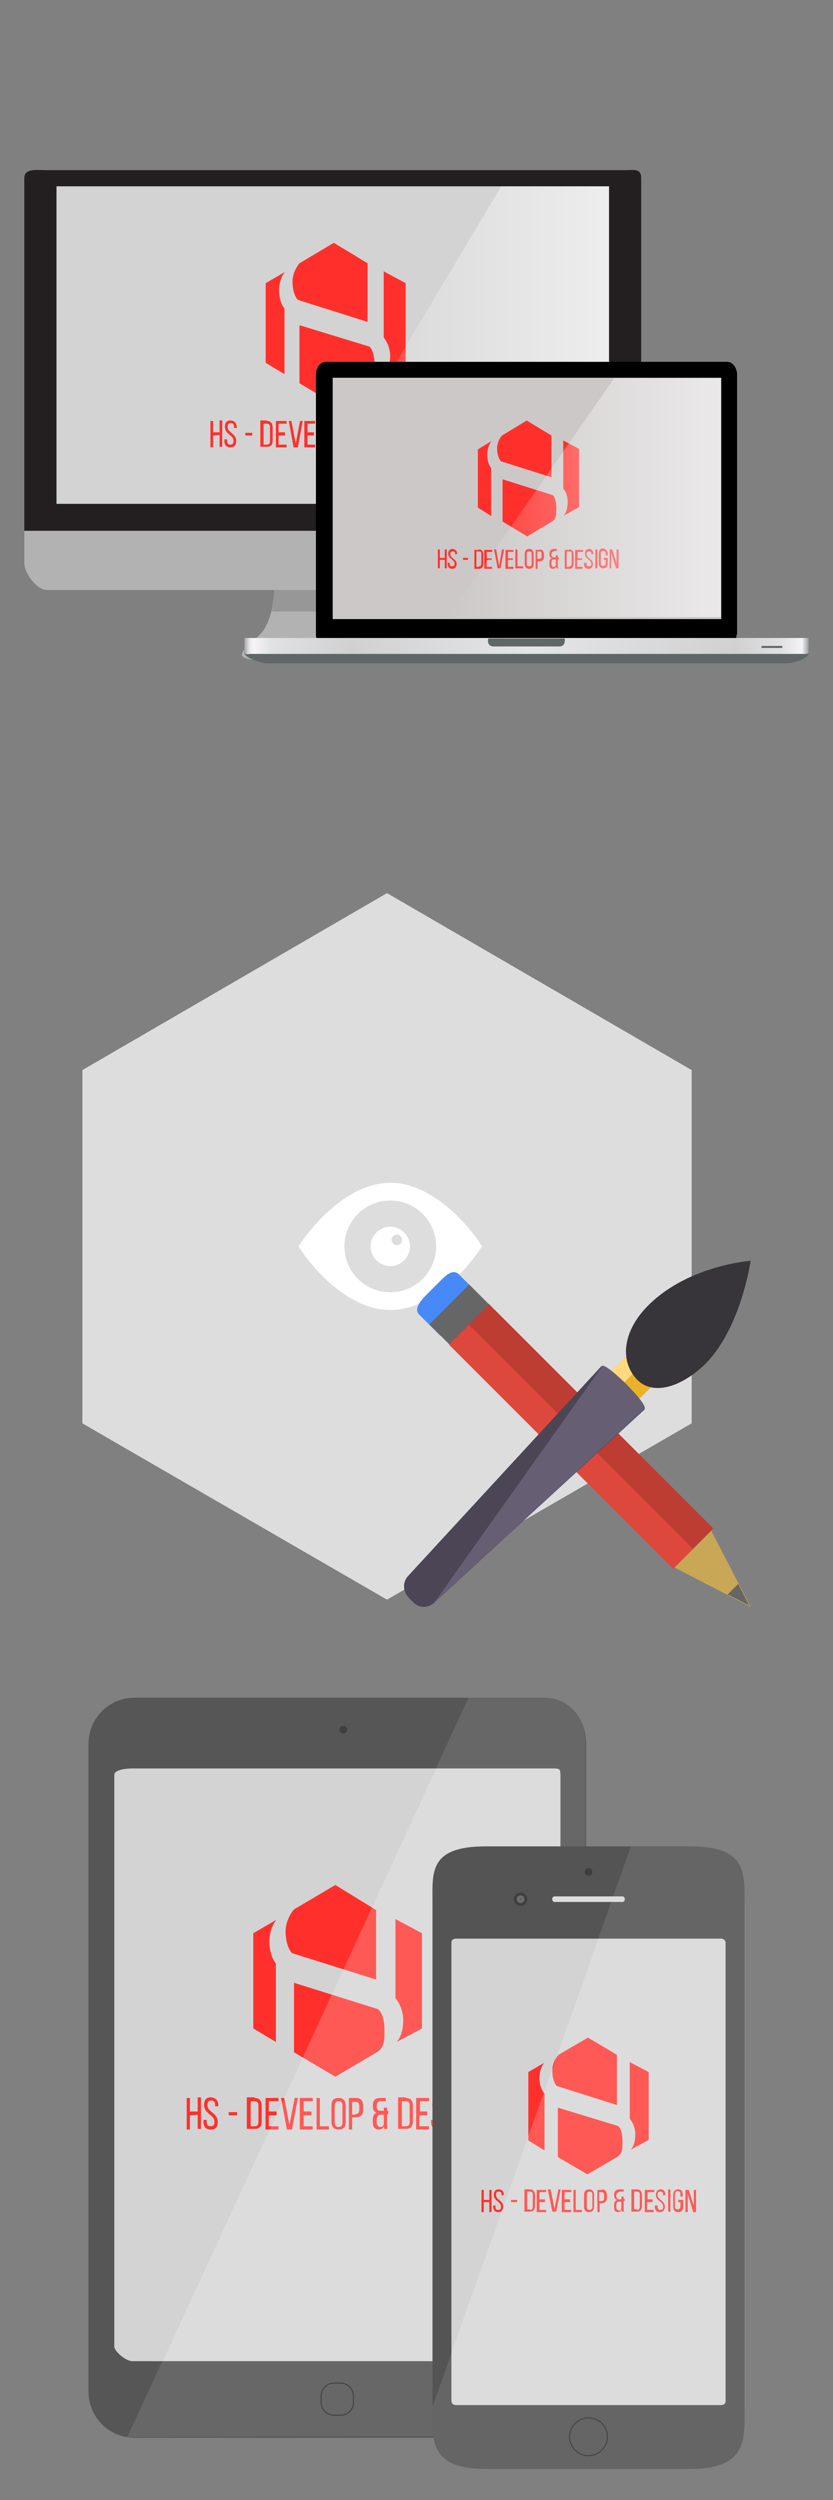 <svg xmlns="http://www.w3.org/2000/svg" width="300" height="900" viewBox="0 0 300 900"><rect x="0" y="0" width="300" height="900" fill="#808080" stroke="none"/><svg xmlns:xlink="http://www.w3.org/1999/xlink" height="300" width="300" viewBox="-140 -140 400 400" enable-background="new -140 -140 400 400"><g><path d="M58.673 164.37c-6.44-6.718-6.697-21.183-6.697-21.183H-8.298s-.254 14.465-6.695 21.183c-6.44 6.715-16.742 12.4 1.032 12.4H57.9c17.514.01 7.21-5.93.773-12.4z" fill="#B2B2B2"/><path opacity=".5" d="M53.262 153.52c-1.287-5.163-1.287-10.33-1.287-10.33H-8.298s0 5.167-1.287 10.33h62.847z" enable-background="new" fill="#7C7C7C"/><path d="M-128.32 130.27c0 4.904 5.925 12.917 10.82 12.917h277.15c4.895 0 8.243-8.013 8.243-12.917v-15.503h-296.21v15.5z" fill="#B2B2B2"/><path d="M159.64-58.322h-277.15c-4.894 0-10.82-1.034-10.82 3.875v169.22h296.21v-169.22c0-4.906-3.34-3.872-8.24-3.872z" fill="#231F20"/><path d="M-112.87-50.572h265.3v152.42h-265.3v-152.42z" fill="#D3D3D3"/><path d="M36.52 14.533L3.04 3.94C1.492 2.39.46-.968.46-4.845c0-3.617 1.803-6.977 3.346-8.784l16.486-9.817 16.226 9.817v28.16zM-12.418-4.07v38.235l9.016 5.428V8.073C-4.947 6.264-5.98 2.907-5.98-.71c0-3.876 1.29-6.976 2.834-8.785l-9.272 5.425zM3.808 16.083v27.9L20.294 53.8l16.48-9.814c3.09-1.808 3.09-4.907 3.09-8.782 0-3.876-.767-6.976-2.312-8.785L3.808 16.083zM44.25-9.753v31.78c1.545 1.807 3.09 5.164 3.09 8.78 0 3.878-1.03 6.978-2.576 8.785l10.043-5.428V-4.07L44.25-9.753z" fill="#FF302C"/><path d="M-37.66 69.043v5.683h-1.286v-12.66h1.287v5.43h3.09V61.81h1.29v12.657h-1.29v-5.68l-3.09.256zm11.333-3.875v.256h-1.29v-.512c0-1.292-.51-1.81-1.542-1.81s-1.543.518-1.543 1.81c0 2.84 4.12 3.096 4.12 6.715 0 2.066-.772 3.1-2.833 3.1s-2.833-1.293-2.833-3.1v-.776h1.288v.777c0 1.29.516 1.807 1.546 1.807s1.545-.516 1.545-1.807c0-2.84-4.12-3.1-4.12-6.715 0-2.07.77-3.104 2.832-3.104 2.06.257 2.83 1.55 2.83 3.36zm4.122 2.584h3.348v1.29h-3.348v-1.29zm10.305-5.687c2.06 0 2.83 1.292 2.83 3.103v6.2c0 2.065-.77 3.1-2.83 3.1h-3.093v-12.66h3.093v.257zm0 11.37c1.027 0 1.543-.517 1.543-1.808v-6.46c0-1.294-.516-1.81-1.543-1.81h-1.548v10.076h1.548zm8.754-5.683v1.29h-3.088v4.392h3.862v1.292h-5.15v-12.66h5.15v1.292h-3.862v4.138h3.088v.256zm3.092-5.687l2.06 10.853L4.07 62.065h1.29L3.04 74.725H.978l-2.32-12.66h1.288zm10.82 5.687v1.29H7.673v4.392h3.605v1.292H6.13v-12.66h5.15v1.292H7.673v4.138h3.09v.256zm2.058 6.974v-12.66h1.29v11.368h3.605v1.292h-4.896zm5.924-9.558c0-2.064.775-3.103 2.836-3.103 2.06 0 2.83 1.292 2.83 3.103v6.46c0 2.065-.77 3.098-2.83 3.098s-2.836-1.292-2.836-3.1V65.17zm1.29 6.718c0 1.292.515 1.805 1.546 1.805 1.024 0 1.543-.512 1.543-1.804v-6.718c0-1.295-.515-1.81-1.543-1.81-1.032 0-1.546.777-1.546 1.81v6.718zm8.5-9.82c2.06 0 2.833 1.29 2.833 3.102v1.548c0 2.07-.77 3.1-3.09 3.1h-1.29v4.907h-1.286V62.065h2.834zm-.258 6.46c1.03 0 1.55-.516 1.55-1.548v-1.555c0-1.29-.513-1.804-1.55-1.804h-1.29v5.166h1.29v-.26zm10.045-5.17c-1.03 0-1.55.517-1.55 1.812v.52c0 1.028.513 1.548 1.55 1.548h1.29V65.94h1.288v1.295h.516v1.292h-.517v4.39c0 .517 0 1.036.254 1.556H39.87c-.256-.263-.256-.516-.256-1.032-.26.777-1.032 1.293-2.06 1.293-1.552 0-2.32-1.032-2.32-2.844v-1.04c0-1.29.518-2.322 1.545-2.582-1.023-.26-1.546-1.29-1.546-2.58v-.264c0-2.066.772-3.096 3.09-3.096h2.062v1.292h-2.06v-.263zm0 5.43c-1.03 0-1.55.772-1.55 2.064v1.292c0 1.035.513 1.81 1.55 1.81.772 0 1.29-.52 1.29-1.554v-3.36l-1.29-.25zm10.045-6.72c2.064 0 2.84 1.29 2.84 3.102v6.2c0 2.065-.776 3.1-2.84 3.1h-3.09v-12.66h3.09v.257zm0 11.368c1.03 0 1.55-.516 1.55-1.807v-6.46c0-1.294-.513-1.81-1.55-1.81h-1.545v10.076h1.545zm8.502-5.682v1.29H53.78v4.392h3.603v1.292h-5.15v-12.66h5.15v1.292H53.78v4.138h3.092v.256zm7.466-2.584v.256h-1.285v-.512c0-1.292-.516-1.81-1.547-1.81-1.03 0-1.548.518-1.548 1.81 0 2.84 4.125 3.096 4.125 6.715 0 2.066-.77 3.1-2.838 3.1-2.062 0-2.836-1.293-2.836-3.1v-.776h1.552v.777c0 1.29.51 1.807 1.548 1.807 1.027 0 1.547-.516 1.547-1.807 0-2.84-4.123-3.1-4.123-6.715 0-2.07.772-3.104 2.833-3.104 1.546.257 2.57 1.55 2.57 3.36zm2.576-3.103v12.66h-1.287v-12.66h1.287zm6.955 3.103v1.035H72.58v-1.29c0-1.293-.514-1.81-1.545-1.81-1.03 0-1.545.77-1.545 1.81v6.714c0 1.29.516 1.807 1.547 1.807 1.028 0 1.544-.775 1.544-1.807v-2.324H71.3v-1.295h2.577v3.878c0 2.067-.773 3.097-2.838 3.097-2.067 0-2.84-1.29-2.84-3.097v-6.462c0-2.066.772-3.096 2.84-3.096 2.058-.263 2.83 1.03 2.83 2.84zm2.573 9.558h-1.285v-12.66h1.8l2.835 9.045v-9.044h1.29v12.66h-1.546L76.443 64.65v10.076z" fill="#FF302C"/><linearGradient id="a" y2="-462.14" gradientUnits="userSpaceOnUse" x2="-21.072" gradientTransform="matrix(1 0 0 -1 173.5 -436.5)" y1="-462.14" x1="-163.77"><stop stop-color="#fff" stop-opacity="0" offset="0"/><stop stop-color="#fff" offset="1"/></linearGradient><path opacity=".6" d="M9.733 101.85h142.7V-50.57h-51.77L9.736 101.85z" enable-background="new" fill="url(#a)"/><path d="M213.69 164.56c0 3.346-2.13 6.21-4.736 6.21h-192.5c-2.607 0-4.742-2.86-4.742-6.21V39.89c0-3.583 2.135-6.208 4.742-6.208h192.74c2.613 0 4.744 2.865 4.744 6.208v124.68h-.24z"/><g><path d="M-22.673 172.68s-1.66 3.106 10.194 5.73h250.11s8.3-.477 10.67-4.534v-2.15l-270.97.95z" fill="#5F6767"/><linearGradient id="b" y2="1061.6" gradientUnits="userSpaceOnUse" x2="320.82" gradientTransform="translate(-72.5 -891.5)" y1="1061.6" x1="49.827"><stop stop-color="#999C9D" offset="0"/><stop stop-color="#A5A7A9" offset=".001"/><stop stop-color="#C2C3C5" offset=".004"/><stop stop-color="#D9D8DA" offset=".007"/><stop stop-color="#E9E7EA" offset=".01"/><stop stop-color="#F2F0F3" offset=".013"/><stop stop-color="#F5F3F6" offset=".018"/><stop stop-color="#DFE1E3" offset=".049"/><stop stop-color="#D1D1D1" offset=".189"/><stop stop-color="#E3E5E7" offset=".506"/><stop stop-color="#D1D1D1" offset=".872"/><stop stop-color="#DFE1E3" offset=".951"/><stop stop-color="#F5F3F6" offset=".988"/><stop stop-color="#999C9D" offset="1"/></linearGradient><path d="M-22.673 166.23h270.97v6.93s.475.955-2.84.718h-265.53s-2.606.715-2.606-.958v-6.69z" fill="url(#b)"/><path d="M235.74 170.53c0 .237-.236.478-.473.478h-9.248c-.24 0-.472-.243-.472-.478 0-.24.236-.478.47-.478h9.245c.236 0 .475 0 .475.478zM94.443 166.47s-.947 3.583 2.373 3.823h31.525s3.315.475 2.847-3.823H94.44z" fill="#5F6767"/></g><path d="M19.764 41.32h186.58v115.84H19.764V41.32z" fill="#CCC8C8"/><path d="M124.79 89.088l-24.184-7.64c-1.186-1.196-1.896-3.585-1.896-6.213s1.186-5.017 2.37-6.212l11.855-7.163 11.855 7.163v20.065zM89.463 75.713v27.945l6.4 4.062V84.55c-1.186-1.192-1.896-3.583-1.896-6.45 0-2.624.95-5.012 2.13-6.444l-6.634 4.057zm11.857 14.33v20.302l11.855 7.163 11.85-7.163c2.137-1.195 2.137-3.583 2.137-6.208s-.473-5.254-1.66-6.45l-24.19-7.637zm29.15-18.628v23.167c1.186 1.195 2.14 3.583 2.14 6.45s-.716 5.015-1.9 6.45l7.35-4.064V75.474l-7.59-4.06z" fill="#FF302C"/><path d="M71.207 128.74v4.06h-.945v-9.076h.945v4.062h2.37v-4.062h.946v9.077h-.945v-4.06h-2.37zm8.295-2.87l-.943.236v-.236c0-.952-.24-1.196-1.187-1.196-.71 0-1.182.478-1.182 1.196 0 2.146 3.077 2.388 3.077 4.775 0 1.436-.71 2.39-2.13 2.39-1.425 0-2.136-.954-2.136-2.39v-.478h.946v.478c0 .955.244 1.195 1.19 1.195.71 0 1.18-.478 1.18-1.195 0-2.145-3.08-2.388-3.08-4.775 0-1.434.71-2.392 2.136-2.392 1.425.25 2.13.97 2.13 2.4zm2.85 1.91h2.37v.955h-2.37v-.96zm7.582-4.06c1.424 0 2.14.955 2.14 2.388v4.54c0 1.435-.716 2.39-2.14 2.39h-2.13v-9.08h2.13v-.24zm0 8.12c.715 0 1.19-.478 1.19-1.195v-4.775c0-.952-.237-1.196-1.19-1.196h-1.182v7.404h1.182v-.22zm6.164-4.06v.955h-2.37v3.343h2.608v.958h-3.793v-9.08h3.793v.955H93.73v3.106h2.368v-.24zm2.134-4.06l1.424 7.882 1.422-7.882h.945l-1.652 9.077h-1.427l-1.66-9.077h.95zm8.058 4.06v.955h-2.367v3.343h2.607v.958h-3.795v-9.08h3.795v.955h-2.607v3.106h2.367v-.24zm1.19 5.02v-9.077h.95v8.122h2.84v.955h-3.79zm4.5-6.93c0-1.434.715-2.392 2.13-2.392 1.425 0 2.136.958 2.136 2.392v4.775c0 1.436-.715 2.39-2.135 2.39-1.415 0-2.13-.954-2.13-2.39v-4.77zm.95 4.78c0 .955.24 1.195 1.182 1.195.95 0 1.19-.478 1.19-1.195v-4.775c0-.952-.24-1.196-1.19-1.196-.94 0-1.182.477-1.182 1.195v4.79zm6.17-6.93c1.426 0 2.133.955 2.133 2.388v1.196c0 1.433-.71 2.147-2.133 2.147h-.95v3.584h-.946v-9.077h1.896v-.24zm-.24 4.54c.707 0 1.186-.24 1.186-1.196v-1.19c0-.953-.244-1.197-1.186-1.197h-.953v3.584h.95zm7.11-3.58c-.71 0-1.186.478-1.186 1.196v.477c0 .715.475 1.193 1.186 1.193h.945v-.952h.95v.952h.474v.955h-.476v3.106c0 .478 0 .718.234 1.195h-.943c0-.242 0-.477-.24-.717-.232.478-.707.958-1.42.958-1.186 0-1.66-.717-1.66-2.146v-.96c0-.953.238-1.67 1.184-1.912-.71-.24-1.185-.955-1.185-1.91v-.236c0-1.434.71-2.392 2.135-2.392h1.42v.958h-1.42v.24zm0 3.82c-.71 0-1.186.478-1.186 1.433v.958c0 .716.234 1.193 1.186 1.193.475 0 .945-.24.945-1.192v-2.39h-.95zm7.35-4.78c1.43 0 2.137.955 2.137 2.388v4.54c0 1.435-.71 2.39-2.137 2.39h-2.13v-9.08h2.13v-.24zm0 8.12c.715 0 1.19-.478 1.19-1.195v-4.775c0-.952-.24-1.196-1.19-1.196h-1.184v7.404h1.184v-.22zm6.17-4.06v.955h-2.37v3.343h2.606v.958h-3.557v-9.08h3.794v.955h-2.61v3.106h2.136v-.24zm5.45-1.91l-.955.236v-.236c0-.952-.234-1.196-1.184-1.196-.944 0-1.18.478-1.18 1.196 0 2.146 3.075 2.388 3.075 4.775 0 1.436-.71 2.39-2.125 2.39-1.426 0-2.137-.954-2.137-2.39v-.478h1.186v.478c0 .955.235 1.195 1.185 1.195s1.186-.478 1.186-1.195c0-2.145-3.08-2.388-3.08-4.775 0-1.434.71-2.392 2.132-2.392 1.17.25 1.88.97 1.88 2.4zm1.89-2.15v9.077h-.95v-9.077h.95zm4.98 2.15v.718h-.947v-.96c0-.954-.24-1.19-1.188-1.19s-1.182.474-1.182 1.19v4.78c0 .952.234 1.192 1.182 1.192s1.188-.478 1.188-1.192v-1.673h-.95v-.955h1.897v2.628c0 1.433-.715 2.388-2.127 2.388-1.43 0-2.14-.955-2.14-2.388v-4.78c0-1.435.716-2.387 2.14-2.387 1.42.48 2.13 1.2 2.13 2.63zm1.9 6.93h-.95v-9.077h1.185l2.137 6.69v-6.69h.95v9.077h-1.19l-2.37-7.407v7.407h.24z" fill="#FF302C"/><linearGradient id="c" y2="-535.38" gradientUnits="userSpaceOnUse" x2="32.606" gradientTransform="matrix(1 0 0 -1 173.5 -436.5)" y1="-535.38" x1="-98.262"><stop stop-color="#fff" stop-opacity="0" offset="0"/><stop stop-color="#fff" offset="1"/></linearGradient><path opacity=".6" d="M75.238 156.2h130.87V41.56h-51.213L75.233 156.2z" enable-background="new" fill="url(#c)"/></g></svg><svg width="300" height="300" viewBox="-140 -140 400 400" enable-background="new -140 -140 400 400" y="300"><path fill="#ddd" d="M-100.446-26.36L45.84-111.3l146.29 84.94V143.21L45.84 227.836l-146.286-84.628z"/><path fill="#fff" d="M90.198 56.38c-.627-1.26-19.19-28.63-42.783-28.63-23.595 0-41.84 27.37-42.786 28.628l-1.26 1.888 1.26 1.886c.63 1.26 19.19 28.63 42.785 28.63 23.594 0 41.84-27.37 42.784-28.63l1.26-1.886-1.262-1.887z"/><circle fill="#ddd" cx="47.415" cy="58.267" r="22.021"/><circle fill="#fff" cx="47.415" cy="58.267" r="9.438"/><circle fill="#ddd" cx="50.561" cy="55.121" r="2.516"/><path fill="#4889F8" d="M89.885 81.23c2.517 2.517 2.203 7.866-.942 11.012l-6.922 6.922c-3.145 3.146-8.808 4.09-11.323 1.26l-9.438-9.438c-2.52-2.52.312-6.29 3.458-9.438l6.605-6.61c3.146-3.147 6.292-5.974 9.125-3.147l9.437 9.44z"/><path fill="#666" d="M94.85 86.125l-19.134 19.133-9.566-9.566L85.283 76.56z"/><path fill="#BD3D33" d="M202.51 193.626l-19.13 19.13-107.65-107.65 19.13-19.13z"/><path fill="#DE483C" d="M192.807 203.524l-9.56 9.56L75.598 105.44l9.56-9.56z"/><path fill="#C8A856" d="M220.443 231.295l-18.246-9.438-18.246-9.438 8.81-8.81 8.807-8.807 9.438 18.246z"/><path fill="#666" d="M219.813 230.665l-10.38-5.35 2.515-2.515 2.516-2.516z"/><path fill="#EAB229" d="M160.247 111.523l13.345 13.345-17.346 17.347L142.9 128.87z"/><path fill="#FFD97D" d="M160.15 111.585l5.78 5.78-17.347 17.35-5.78-5.783z"/><path fill="#37353A" d="M197.478 115.837c-11.64 10.697-25.483 14.474-32.72 5.035-6.604-8.184-5.66-21.078 5.036-32.72 19.192-20.762 50.652-22.964 50.652-22.964s-4.72 33.662-22.965 50.648h-.002z"/><path fill="#4B4555" d="M69.123 228.778c-3.146 3.146-7.552 3.46-10.698.313l-1.886-1.885c-3.147-3.146-3.467-7.865-.32-11.012l92.492-100.357c1.887-1.887 22.648 18.876 20.763 20.766L69.123 228.778z"/><path fill="#665E73" d="M149.345 115.523l-81.168 114.2.946-.944 100.354-92.493c2.204-1.888-16.986-21.08-20.132-20.764z"/></svg><svg xmlns:xlink="http://www.w3.org/1999/xlink" height="300" viewBox="-140 -140 400 400" width="300" y="600" enable-background="new -140 -140 400 400"><g><path d="M141.45 207.9c0 12.354-8.383 22.238-20.177 22.238h-196.76c-12.1 0-22.033-9.885-22.033-22.238v-310.77c0-12.357 9.934-22.243 22.033-22.243h196.76c12.11 0 20.177 9.885 20.177 22.243V207.9z" fill="#565656"/><path opacity=".1" d="M121.28-125.12H84.97L-78.9 229.82h.62c10.55 0 138.42-.613 203.9-.314 9.312-2.16 15.517-11.113 15.517-21.617v-310.77c.31-12.35-7.75-22.24-19.86-22.24z" enable-background="new" fill="#fff"/><path d="M29.726 213.15c0 3.4-2.794 6.18-6.207 6.18h-3.104c-3.413 0-6.207-2.78-6.207-6.18v-3.092c0-3.398 2.793-6.174 6.206-6.174h3.103c3.412 0 6.206 2.775 6.206 6.174v3.09z" stroke="#444344" stroke-miterlimit="10" stroke-width=".5" fill="none"/><path d="M129.04-88.048v274.31c0 2.475 0 7.105-3.103 7.105h-202.36c-3.103 0-8.69-4.63-8.69-7.105v-274.31c0-2.472 5.587-3.09 8.69-3.09h202.35c3.11 0 3.11.62 3.11 3.092z" fill="#D3D3D3"/><path d="M40.587 10.19L.24-2.48c-1.86-1.854-3.1-5.87-3.1-10.502 0-4.327 2.173-8.34 4.033-10.503l19.865-11.74L40.59-23.176V10.19h-.003zM-18.38-12.056v45.717l10.866 6.49V2.462c-1.863-2.16-3.103-6.18-3.103-10.502 0-4.633 1.55-8.34 3.41-10.504l-11.172 6.49zM1.173 11.732v33.363L21.038 56.83l19.86-11.734c3.723-2.163 3.723-5.87 3.723-10.505 0-4.633-.93-8.338-3.102-10.195L1.172 11.732zm48.724-30.586v37.997c1.863 2.162 3.726 6.18 3.726 10.505 0 4.632-1.246 8.34-3.103 10.504l12.1-6.49v-45.717l-12.724-6.8z" fill="#FF302C"/><path d="M-48.794 75.367v6.8h-1.55v-15.14h1.55v6.486h3.724v-6.787h1.553V81.86h-1.553V75.06l-3.724.305zm13.652-4.633v.31h-1.55v-.614c0-1.545-.618-2.164-1.863-2.164-1.243 0-1.86.615-1.86 2.164 0 3.402 4.964 3.703 4.964 8.037 0 2.47-.932 3.7-3.417 3.7s-3.416-1.542-3.416-3.7v-.932h1.55v.918c0 1.545.62 2.166 1.865 2.166 1.24 0 1.86-.618 1.86-2.167 0-3.398-4.963-3.697-4.963-8.03 0-2.47.93-3.706 3.413-3.706 2.487.31 3.415 1.855 3.415 4.017zm4.97 3.088h4.033v1.54h-4.033v-1.54zm12.41-6.795c2.485 0 3.417 1.545 3.417 3.707v7.414c0 2.477-.93 3.703-3.416 3.703h-3.725V66.724h3.724v.304zm0 13.598c1.242 0 1.864-.613 1.864-2.158V70.74c0-1.545-.622-2.16-1.863-2.16h-1.864v12.045h1.863zm10.554-6.803v1.54h-3.72v5.257h4.655v1.544h-6.206v-15.14h6.207v1.542h-4.656v4.94h3.722v.316zm3.725-6.795l2.48 12.97 2.485-12.97h1.55l-2.79 15.14h-2.485l-2.793-15.14h1.553zM9.55 73.822v1.54H5.828v5.257h4.346v1.544h-6.21v-15.14h6.21v1.542H5.826v4.94H9.55v.316zm2.485 8.344v-15.14h1.553v13.6h4.347v1.54h-5.9zm7.133-11.432c0-2.477.935-3.707 3.42-3.707s3.415 1.545 3.415 3.707v7.72c0 2.48-.932 3.706-3.416 3.706s-3.42-1.54-3.42-3.707v-7.72zm1.554 8.028c0 1.545.623 2.166 1.866 2.166 1.238 0 1.863-.617 1.863-2.166v-8.027c0-1.545-.62-2.162-1.862-2.162-1.243 0-1.866.926-1.866 2.162v8.027zM30.97 67.027c2.48 0 3.412 1.545 3.412 3.707v1.854c0 2.47-.93 3.703-3.726 3.703h-1.553v5.874h-1.55v-15.14h3.416v.003zm-.314 7.727c1.245 0 1.866-.62 1.866-1.86V71.04c0-1.542-.62-2.16-1.866-2.16h-1.553v6.175h1.553v-.3zm12.104-6.182c-1.245 0-1.866.615-1.866 2.162v.62c0 1.233.622 1.855 1.866 1.855h1.553v-1.546h1.55v1.545h.622v1.544h-.622v5.252c0 .613 0 1.23.308 1.846H44.62c-.31-.3-.31-.613-.31-1.232-.315.932-1.243 1.54-2.483 1.54-1.866 0-2.794-1.23-2.794-3.397v-1.545c0-1.545.623-2.777 1.864-3.086-1.238-.31-1.863-1.543-1.863-3.09v-.31c0-2.474.932-3.706 3.727-3.706h2.484v1.54l-2.48.006zm0 6.487c-1.245 0-1.866.93-1.866 2.476v1.232c0 1.234.622 2.166 1.866 2.166.93 0 1.553-.62 1.553-1.86V75.06H42.76zm12.102-8.033c2.486 0 3.424 1.545 3.424 3.707v7.414c0 2.477-.932 3.703-3.424 3.703h-3.72V66.724h3.72v.304zm0 13.598c1.243 0 1.863-.623 1.863-2.172v-7.72c0-1.544-.62-2.16-1.866-2.16h-1.857v12.046h1.86v.005zm10.245-6.803v1.54H61.38v5.257h4.655v1.544H59.83v-15.14h6.205v1.542H61.69v4.94h3.417v.316zm9-3.088v.31H72.56v-.614c0-1.545-.623-2.164-1.863-2.164-1.246 0-1.866.615-1.866 2.164 0 3.402 4.973 3.703 4.973 8.037 0 2.47-.93 3.7-3.42 3.7-2.486 0-3.418-1.542-3.418-3.7v-.932h1.863v.918c0 1.545.617 2.166 1.866 2.166 1.236 0 1.862-.618 1.862-2.167 0-3.398-4.965-3.697-4.965-8.03 0-2.47.93-3.706 3.412-3.706 1.865.31 3.105 1.855 3.105 4.017zm3.103-3.707v15.14h-1.552v-15.14h1.552zm8.38 3.707v1.234h-1.552v-1.545c0-1.543-.623-2.158-1.862-2.158-1.243 0-1.863.922-1.863 2.158v8.027c0 1.545.62 2.162 1.87 2.162 1.232 0 1.862-.926 1.862-2.162v-2.773h-1.552v-1.545h3.104v4.635c0 2.475-.93 3.707-3.415 3.707-2.49 0-3.42-1.54-3.42-3.707v-7.72c0-2.476.928-3.708 3.42-3.708 2.476-.313 3.408 1.232 3.408 3.394zm3.105 11.432H87.14v-15.14h2.172L92.73 77.84v-10.81h1.548v15.138h-1.856L88.7 70.116v12.05h-.005z" fill="#FF302C"/><path d="M24.874-111.59c1.07 0 1.875.802 1.875 1.87s-.807 1.868-1.876 1.868-1.875-.802-1.875-1.87c-.002-1.07.804-1.87 1.874-1.87z" fill="#3F3F3F"/><path opacity=".2" d="M125.94-91.14H69.45L-61.83 193.37h188.08c3.103 0 3.103-4.63 3.103-7.104v-274.31c-.31-2.47-.31-3.09-3.41-3.09z" enable-background="new" fill="#fff"/><path d="M217.52 216.56c0 14.676 1.07 28.555-26.218 28.555h-97.94c-27.29 0-25.685-13.88-25.685-28.555V-26.53c0-14.678-1.876-27.22 25.684-27.22h97.94c27.287 0 26.217 12.542 26.217 27.22v243.09z" fill="#545454"/><path opacity=".1" d="M217.52 216.56V-26.53c0-14.678 1.07-27.22-26.218-27.22h-28.365L67.673 215.23v1.335c0 14.676-1.605 28.555 25.687 28.555h97.936c27.29 0 26.22-13.88 26.22-28.56z" enable-background="new" fill="#fff"/><g><circle cy="-28.395" cx="109.96" r="3.203" fill="#3F3F3F"/><circle cy="-28.395" cx="109.96" r="1.866" fill="#6D6D6D"/><circle cy="-28.395" cx="109.96" r=".535" fill="#5B5B5B"/></g><path d="M142.6-43.34c1.07 0 1.876.802 1.876 1.87s-.806 1.868-1.876 1.868c-1.07 0-1.875-.802-1.875-1.87 0-1.07.81-1.868 1.88-1.868z" fill="#3F3F3F"/><path d="M159.99-28.127c0 .535-.534 1.066-1.07 1.066h-32.64c-.538 0-1.073-.536-1.073-1.067v-.535c0-.535.535-1.067 1.073-1.067h32.64c.536 0 1.07.536 1.07 1.068v.535z" fill="#ddd"/><path d="M208.42 212.56c0 1.334-1.064 1.87-2.137 1.87H78.913c-1.337 0-2.14-1.067-2.14-1.87V-7.58c0-1.334 1.073-1.866 2.14-1.866h127.37c1.337 0 2.137 1.067 2.137 1.866v220.14z" fill="#D3D3D3"/><path d="M142.6 220.57c5.025 0 9.098 4.063 9.098 9.074 0 5.01-4.075 9.068-9.098 9.068-5.025 0-9.1-4.06-9.1-9.068 0-5 4.07-9.07 9.1-9.07z" stroke="#444" stroke-miterlimit="10" stroke-width=".5" fill="none"/><path d="M155.98 70.336l-28.63-9.072c-1.336-1.333-2.142-4.27-2.142-7.472 0-3.2 1.604-5.867 2.945-7.47l14.18-8.27 13.91 8.27V70.34h-.264v-.002zM113.7 54.59v32.822l7.76 4.805v-27.22c-1.337-1.6-2.41-4.27-2.41-7.467 0-3.204 1.073-6.14 2.41-7.472l-7.76 4.532zm14.18 17.08v23.744l14.18 8.273 14.182-8.273c2.675-1.598 2.675-4.266 2.675-7.467 0-3.203-.53-6.14-2.144-7.473l-28.9-8.807zm34.52-21.883v27.22c1.337 1.6 2.678 4.267 2.678 7.466 0 3.203-.813 6.14-2.41 7.475l8.826-4.805V54.59l-9.1-4.803z" fill="#FF302C"/><path d="M92.292 117.03v4.8h-1.07v-10.675h1.07v4.805h2.672v-4.805h1.07v10.676h-1.07v-4.8h-2.672zm9.628-3.47l-1.07.264v-.264c0-1.07-.27-1.602-1.34-1.602s-1.335.53-1.335 1.602c0 2.398 3.475 2.668 3.475 5.602 0 1.598-.8 2.668-2.404 2.668-1.605 0-2.41-1.07-2.41-2.668v-.535h1.07v.535c0 1.07.27 1.598 1.34 1.598s1.334-.527 1.334-1.598c0-2.404-3.48-2.668-3.48-5.602 0-1.602.806-2.668 2.41-2.668 1.61.01 2.41 1.07 2.41 2.67zm3.48 2.4h2.945v1.07H105.4v-1.07zm9.1-5.06c1.604 0 2.41 1.066 2.41 2.668v5.338c0 1.598-.806 2.668-2.41 2.668h-2.678v-10.678h2.678zm0 9.87c.803 0 1.337-.535 1.337-1.605v-5.598c0-1.07-.267-1.61-1.337-1.61h-1.34v8.536h1.34v.28zm7.23-4.81v1.07h-2.678v3.73h3.213v1.07h-4.55v-10.676h4.55v1.068h-3.213v3.465h2.678v.28zm2.67-5.06l1.876 9.34 1.872-9.34h1.066l-2.14 10.674h-1.872l-2.14-10.674h1.33zm9.36 5.06v1.07h-2.67v3.73h3.212v1.07h-4.55v-10.676h4.55v1.068h-3.213v3.465h2.67v.28zm1.61 5.87v-10.67h1.076v9.604h2.938v1.07h-4.02zm5.08-8.27c0-1.602.806-2.668 2.41-2.668s2.404 1.066 2.404 2.668v5.602c0 1.598-.8 2.668-2.404 2.668s-2.41-1.07-2.41-2.668v-5.6zm1.34 5.61c0 1.07.27 1.605 1.34 1.605.8 0 1.342-.535 1.342-1.605v-5.598c0-1.07-.27-1.602-1.34-1.602-.8 0-1.342.53-1.342 1.602v5.59zm7.23-8.27c1.6 0 2.397 1.066 2.397 2.668v1.334c0 1.6-.802 2.668-2.674 2.668h-.8v4.268h-1.07v-10.676h2.147v-.26zm-.27 5.6c.8 0 1.334-.266 1.334-1.334v-1.336c0-1.066-.264-1.598-1.334-1.598h-1.07v4.268h1.07zm8.56-4.27c-.802 0-1.337.53-1.337 1.598v.535c0 .8.535 1.334 1.337 1.334h1.073v-1.334h1.067v1.064h.534v1.07h-.534v3.738c0 .527 0 .8.273 1.334h-1.076c0-.272 0-.536-.265-.808-.27.535-.81 1.07-1.61 1.07-1.338 0-1.873-.8-1.873-2.404v-1.063c0-1.064.273-1.87 1.34-2.398-.806-.264-1.34-1.064-1.34-2.137v-.268c0-1.602.808-2.668 2.674-2.668h1.876v1.066h-2.14v.28h-.01zm0 4.53c-.802 0-1.337.535-1.337 1.605v1.063c0 .807.268 1.605 1.337 1.605.535 0 1.073-.27 1.073-1.334v-2.94h-1.07zm8.57-5.86c1.605 0 2.407 1.066 2.407 2.668v5.338c0 1.598-.806 2.668-2.407 2.668h-2.68v-10.678h2.675zm0 9.87c.803 0 1.34-.535 1.34-1.605v-5.598c0-1.07-.272-1.61-1.34-1.61h-1.337v8.536h1.337v.28zm7.49-4.81v1.07h-2.675v3.73h3.21v1.07h-4.28v-10.676h4.545v1.068h-3.21v3.465h2.41v.28zm6.15-2.4l-1.07.264v-.264c0-1.07-.27-1.602-1.334-1.602-1.076 0-1.34.53-1.34 1.602 0 2.398 3.48 2.668 3.48 5.602 0 1.598-.807 2.668-2.41 2.668s-2.405-1.07-2.405-2.668v-.535h1.342v.535c0 1.07.265 1.598 1.334 1.598 1.063 0 1.34-.527 1.34-1.598 0-2.404-3.485-2.668-3.485-5.602 0-1.602.813-2.668 2.41-2.668 1.34.01 2.14 1.07 2.14 2.67zm2.41-2.66v10.674h-1.07V110.9h1.07zm5.89 2.66v.8h-1.07v-1.067c0-1.066-.264-1.602-1.34-1.602-.8 0-1.335.536-1.335 1.603v5.605c0 1.063.265 1.598 1.335 1.598.806 0 1.34-.535 1.34-1.598v-1.87h-1.07v-1.07h2.41v3.204c0 1.598-.805 2.668-2.41 2.668-1.604 0-2.403-1.07-2.403-2.668v-5.602c0-1.602.8-2.668 2.404-2.668 1.59.01 2.13 1.07 2.13 2.67zm2.4 8.27h-1.066v-10.67h1.602l2.41 7.742v-7.742h1.066v10.674h-1.337l-2.675-8.8v8.8z" fill="#FF302C"/><path opacity=".2" d="M206.28-9.452h-58.872l-70.64 198.79v23.217c0 1.07.803 1.87 2.14 1.87h127.37c1.07 0 2.14-.8 2.14-1.87V-7.585c0-.8-.8-1.872-2.14-1.872z" enable-background="new" fill="#fff"/></g></svg></svg>